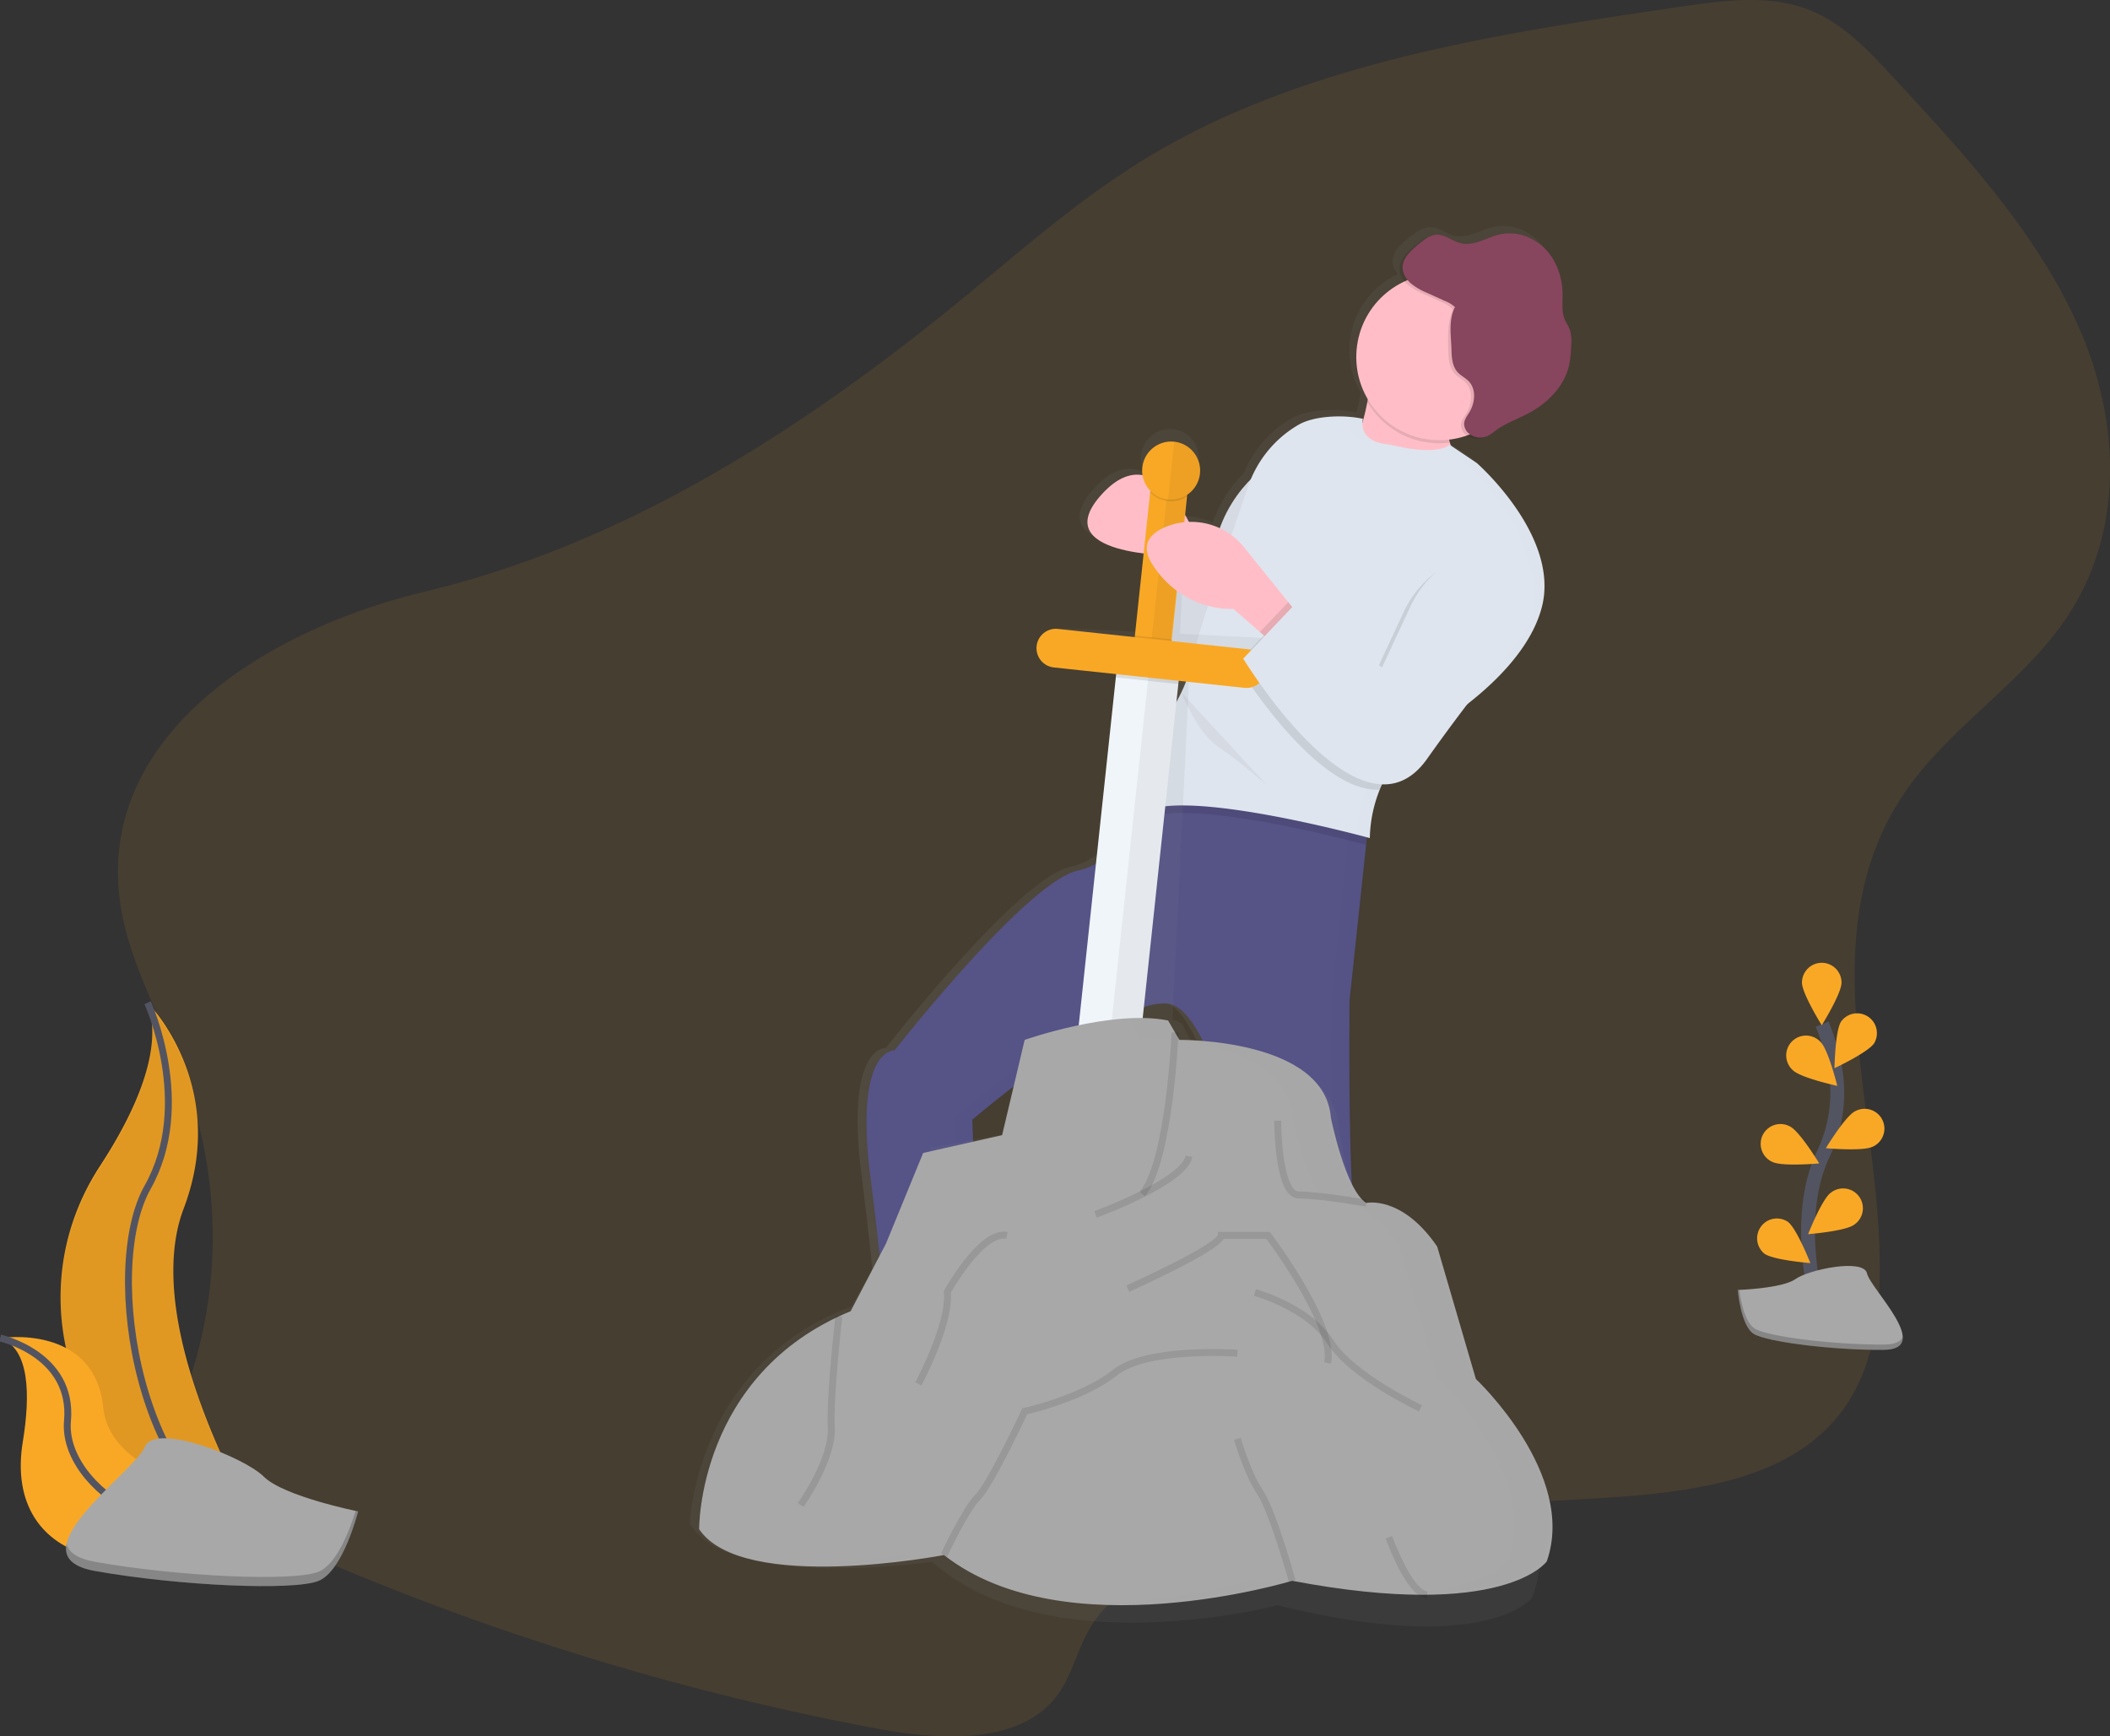 <svg viewBox="0 0 305 251" width="305" height="251" fill="none" xmlns="http://www.w3.org/2000/svg"><rect x="0" y="0" width="305" height="251" fill="#333333" stroke="none"/><g clip-path="url(#clip0)"><path opacity=".1" d="M17.18 128.836c.858 9.673 6.331 18.429 9.671 27.641a65.646 65.646 0 0 1 1.272 40.686c-.795 2.745-1.776 5.498-1.776 8.309 0 9.69 11.018 16.122 21.029 20.4a382.762 382.762 0 0 0 79.157 23.965c8.885 1.681 19.982 2.406 25.604-3.917 2.7-3.037 3.352-7.003 5.333-10.409 5.053-8.691 17.349-12.066 28.387-14a346.11 346.11 0 0 1 40.225-4.639c13.577-.765 28.992-1.432 37.991-10.363 5.719-5.679 7.384-13.515 7.612-20.916.747-24.28-10.831-50.553 4.03-71.581 6.23-8.819 16.405-15.26 22.59-24.105 8.953-12.816 8.181-29.093 2.119-42.752-6.062-13.658-16.8-25.271-27.383-36.652-3.5-3.762-7.235-7.676-12.491-9.421-5.47-1.817-11.672-.983-17.537-.123-26.679 3.902-54.371 8.154-76.747 21.558-11.112 6.656-20.394 15.289-30.311 23.228-21.415 17.154-46.224 32.998-74.502 39.772-22.973 5.504-46.339 20.349-44.274 43.319z" fill="#F9A826"/><path d="M210.879 221.623c.46-6.366.32-11.249-.286-11.747-.258-.215-.495-.989-.684-1.805.649-.487.998-1.057.841-1.719-.761-3.181-12.794-26.595-14.73-27.022-1.935-.427-1.535-35.124-1.535-35.124l2.825-26.469h-.04c.23-1.434.62-2.837 1.164-4.183.109-.267.223-.525.337-.78 2.339.083 4.576-.957 6.509-3.693 2.104-2.98 4.06-5.63 5.833-7.954 4.186-3.266 9.339-8.309 10.835-14.157 2.645-10.338-9.437-20.916-9.437-20.916l-3.76-2.536a7.845 7.845 0 0 1-.131-.43 10.517 10.517 0 0 1-.106-.418 11.928 11.928 0 0 0 2.548-.59c.373.257.806.412 1.257.451.451.039.905-.041 1.316-.23l.052-.029c.14-.035.277-.083.409-.143.411-.224.8-.488 1.161-.788 1.469-1.083 3.225-1.682 4.829-2.547 2.731-1.47 5.116-3.891 5.811-6.925.194-.984.299-1.983.312-2.986a5.802 5.802 0 0 0-.178-2.155c-.189-.55-.54-1.029-.76-1.567-.478-1.169-.286-2.487-.312-3.751-.034-2.381-.858-4.788-2.522-6.492-1.664-1.705-4.155-2.619-6.471-2.123-.62.144-1.228.336-1.819.573-.266.097-.529.201-.792.286-1.038.381-2.073.67-3.146.421-1.283-.301-2.402-1.381-3.717-1.226-.274.037-.541.118-.789.241a4.289 4.289 0 0 0-1.307.688 14.911 14.911 0 0 0-1.684 1.398c-.669.645-1.31 1.418-1.404 2.344-.023.383.03.767.155 1.129.126.362.322.696.577.983a12.082 12.082 0 0 0-3.999 3.006 12.117 12.117 0 0 0-2.445 4.37 12.145 12.145 0 0 0-.471 4.987c.191 1.677.73 3.296 1.582 4.752-.023.132-.047.266-.072.401a29.456 29.456 0 0 1-.715 3.003 2.705 2.705 0 0 1 .083-.544 11.302 11.302 0 0 0-.592-.115h-.091c-.179-.031-.36-.057-.543-.08h-.046c-2.748-.347-6.102-.04-8.007 1.052-3.124 1.803-5.566 4.59-6.946 7.928a19.644 19.644 0 0 0-4.515 7.163 9.765 9.765 0 0 0-4.506-.934c-2.317-4.584-6.697-10.297-12.439-4.192-6.043 6.427 1.378 8.309 6.465 8.862.168.589.431 1.146.778 1.65.368.559.772 1.093 1.209 1.599a.99.99 0 0 1-.503.026c-1.169-.327-1.084 11.644 4.146 15.137a29.323 29.323 0 0 1-3.357 6.168 34.658 34.658 0 0 0-4.498 8.965c-.54 1.665-.926 3.25-.818 4.155.011.104.032.207.063.307.014.042.03.083.049.123.018.037.039.072.063.106.022.03.047.058.074.083.026.024.054.045.083.063.03.017.062.032.095.043.033.01.068.016.102.02h.018c.038.003.076.003.114 0h.023c.042-.003.084-.009.126-.017h.028l.129-.035h.043l.131-.051.058-.023.143-.069.063-.031.163-.095.06-.034.203-.129.04-.026.26-.186c-.252.493-.543 1.028-.878 1.581-1.653 2.705-4.369 5.84-8.373 6.722-7.435 1.636-26.568 26.139-26.568 26.139s-5.899-.409-3.508 18.432c2.39 18.842 2.842 29.068 2.842 29.068l.106.065c-2.242 2.556-6.814 7.146-10.789 7.201-5.513.074-8.762 3.707-6.142 5.979 2.619 2.272 31.169-1.306 31.169-1.306s.188-7.476-1.17-10.911c.228-.202.442-.419.641-.65l-1.41-37.789s17.823-15.309 26.513-16.793c-.057-.032-.114-.06-.168-.089a6.119 6.119 0 0 1 1.661-.032c7.595 1.035 13.36 35.727 13.36 35.727s1.398 5.461 5.573 9.67c4.175 4.209 13.44 20.469 13.44 20.469l.386-.043.051.088c0 2.464-.374 6.163-2.287 9.049-3.146 4.75 5.681 6.59 5.681 6.59s6.42 1.785 6.878-4.582z" fill="url(#paint0_linear)"/><path d="M130.157 197.475s-6.643 8.748-12.139 8.825c-5.496.077-8.735 3.685-6.122 5.943 2.614 2.257 31.095-1.29 31.095-1.29s.269-10.75-2.196-12.32c-2.465-1.57-10.638-1.158-10.638-1.158zM201.488 207.976s1.018 6.928-2.122 11.653c-3.14 4.725 5.668 6.547 5.668 6.547s6.396 1.785 6.863-4.544c.466-6.329.314-11.174-.286-11.69-.601-.516-1.101-4.077-1.101-4.077l-9.022 2.111z" fill="#444176"/><path d="M201.208 210.598s-9.254-16.171-13.417-20.343c-4.164-4.172-5.562-9.616-5.562-9.616s-5.759-34.494-13.334-35.528c-7.575-1.034-28.355 16.761-28.355 16.761l1.481 37.557c-4.509 5.238-13.357-.332-13.357-.332s-.454-10.189-2.839-28.924c-2.385-18.736 3.491-18.338 3.491-18.338s19.065-24.354 26.482-25.981c4.004-.874 6.697-3.991 8.347-6.679a21.975 21.975 0 0 0 2.048-4.298l31.692 3.396-2.808 26.316s-.389 34.497 1.544 34.924c1.933.427 13.937 23.713 14.698 26.873.761 3.16-10.111 4.212-10.111 4.212z" fill="#565387"/><g opacity=".1" fill="#000"><path opacity=".1" d="M167.411 145.208a3.12 3.12 0 0 0-1.118-.398c-7.575-1.031-28.355 16.761-28.355 16.761l1.484 37.566c-1.353 1.57-3.097 2.169-4.861 2.238 2.679.624 5.782.573 7.912-1.911l-1.495-37.575s17.769-15.205 26.433-16.681zM211.751 206.438c-.761-3.152-12.765-26.446-14.698-26.873-1.933-.427-1.544-34.924-1.544-34.924l2.808-26.317-3.04-.327-2.808 26.317s-.389 34.497 1.544 34.924c1.933.427 13.938 23.713 14.698 26.873.515 2.14-4.289 3.306-7.466 3.836l.397.688s10.87-1.037 10.109-4.197z"/></g><path d="M216.675 73.873s-29.971-1.011-24.492-5.043c3.38-2.49 4.841-7.358 5.468-10.725.226-1.19.377-2.393.451-3.602 0 0 15.977-1.587 12.048 4.369-1.03 1.564-1.073 3.338-.572 5.103 1.409 4.974 7.097 9.896 7.097 9.896z" fill="#FFBEC7"/><path d="M184.074 66.642s-7.252 4.063-8.682 13.369c-1.43 9.306-2.605-.287-2.605-.287s-4.155 3.954-5.433 3.599c-1.278-.355-1.052 13.965 5.779 15.799 6.831 1.833 12.227-28.168 12.227-28.168l-1.286-4.312z" fill="#DFE5EE"/><path opacity=".05" d="M184.074 66.642s-7.252 4.063-8.682 13.369c-1.43 9.306-2.605-.287-2.605-.287s-4.155 3.954-5.433 3.599c-1.278-.355-1.052 13.965 5.779 15.799 6.831 1.833 12.227-28.168 12.227-28.168l-1.286-4.312z" fill="#000"/><path d="M173.676 79.824s-5.57-17.764-14.234-8.564c-8.665 9.2 10.451 9.04 10.451 9.04l3.783-.476z" fill="#FFBEC7"/><path opacity=".1" d="M210.152 58.877c-1.029 1.564-1.072 3.338-.572 5.103a11.987 11.987 0 0 1-6.849-1.132 12.02 12.02 0 0 1-5.081-4.741c.227-1.19.378-2.393.452-3.602 0 0 15.979-1.587 12.05 4.372z" fill="#000"/><path d="M219.943 53.325c.948-6.576-3.604-12.678-10.167-13.627-6.564-.95-12.653 3.611-13.601 10.187-.948 6.576 3.604 12.678 10.167 13.627 6.563.95 12.653-3.611 13.601-10.187z" fill="#FFBEC7"/><path opacity=".1" d="M197.885 118.278l-.412 3.848c-3.497-.937-27.488-7.163-32.567-3.421-.241.181-.495.343-.761.484a21.975 21.975 0 0 0 2.048-4.298l31.692 3.387z" fill="#000"/><path d="M222.88 87.738c-1.598 6.237-7.383 11.538-11.684 14.744a48.405 48.405 0 0 1-4.95 3.272s-4.452 2.599-6.808 8.407a19.725 19.725 0 0 0-1.43 6.991s-27.514-7.567-32.993-3.536c-2.88 2.121-2.425-.876-1.344-4.194a34.337 34.337 0 0 1 4.481-8.911c1.512-2.181 3.411-5.375 3.983-8.352.758-3.954 5.902-18.993 8.293-25.87 1.281-3.764 3.885-6.932 7.326-8.914 2.219-1.258 6.371-1.467 9.265-.828 0 0-.933 3.109 3.351 3.665.463.06.924.143 1.378.249 1.716.404 5.945 1.209 7.821-.149l3.892 2.616s12.053 10.532 9.419 20.81z" fill="#DFE5EE"/><path opacity=".1" d="M210.218 46.216c.272-.51.074-1.169-.314-1.599a4.264 4.264 0 0 0-1.456-.92l-2.611-1.186a9.09 9.09 0 0 1-2.427-1.433c-.698-.636-1.201-1.556-1.107-2.493.094-.937.732-1.69 1.401-2.329a14.894 14.894 0 0 1 1.679-1.39 3.644 3.644 0 0 1 1.632-.751c1.307-.155 2.422.92 3.704 1.22 1.93.453 3.786-.885 5.719-1.298 2.31-.493 4.806.418 6.454 2.112 1.647 1.693 2.482 4.089 2.516 6.455.02 1.258-.163 2.579.312 3.725.217.536.572 1.011.757 1.559.193.697.254 1.424.178 2.143a16.38 16.38 0 0 1-.301 2.98c-.692 3.017-3.071 5.421-5.793 6.876-1.601.86-3.351 1.456-4.815 2.53a7.271 7.271 0 0 1-1.144.782 2.613 2.613 0 0 1-2.557-.221 1.872 1.872 0 0 1-.623-.665c-.15-.27-.23-.573-.234-.882.028-.613.44-1.132.757-1.656.83-1.367 1.024-3.304-.08-4.464-.483-.507-1.144-.805-1.621-1.324-.766-.86-.858-2.097-.884-3.243-.074-2.14-.128-4.369.764-6.303" fill="#000"/><path d="M210.364 44.445a4.265 4.265 0 0 0-1.456-.92l-2.61-1.186a9.078 9.078 0 0 1-2.428-1.433c-.698-.636-1.201-1.556-1.107-2.493.095-.937.732-1.69 1.401-2.329a15.085 15.085 0 0 1 1.679-1.39 3.648 3.648 0 0 1 1.633-.751c1.307-.155 2.422.92 3.703 1.221 1.93.453 3.786-.885 5.719-1.298 2.311-.493 4.807.418 6.454 2.112 1.647 1.693 2.482 4.089 2.516 6.455.02 1.258-.163 2.579.312 3.725.217.536.572 1.011.758 1.559.193.697.253 1.424.177 2.143a16.347 16.347 0 0 1-.309 2.968c-.692 3.017-3.071 5.421-5.793 6.877-1.601.86-3.352 1.456-4.816 2.53a7.223 7.223 0 0 1-1.143.782 2.614 2.614 0 0 1-2.557-.221 1.865 1.865 0 0 1-.623-.665c-.15-.27-.23-.573-.235-.882.029-.613.441-1.132.758-1.656.829-1.367 1.024-3.304-.08-4.464-.483-.507-1.144-.805-1.621-1.324-.767-.86-.858-2.097-.884-3.243-.074-2.14-.437-4.157.455-6.103" fill="#88455E"/><path opacity=".1" d="M218.571 93.371c-1.759 2.037-4.289 5.074-7.366 9.111a48.405 48.405 0 0 1-4.95 3.272s-4.452 2.599-6.809 8.407c-9.37.493-20.697-18.171-20.697-18.171l7.418-7.785 12.645 9.054 4.117-8.839a14.888 14.888 0 0 1 4.886-5.865 14.853 14.853 0 0 1 7.144-2.668l.198-.017c2.633-.241 4.154 1.335 5.03 3.329a9.682 9.682 0 0 1 .657 5.319 9.673 9.673 0 0 1-2.273 4.852z" fill="#000"/><g opacity=".05" fill="#000"><path opacity=".05" d="M195.065 60.338s-.932 3.109 3.352 3.665c.463.06.923.143 1.378.249 1.275.306 2.575.503 3.883.587a25.602 25.602 0 0 1-1.93-.378c-.48-.115-.915-.189-1.378-.249-4.289-.556-3.351-3.665-3.351-3.665a15.645 15.645 0 0 0-2.56-.327c.209.037.412.074.606.117zM213.464 66.931l-3.892-2.616a3.35 3.35 0 0 1-.955.461l2.894 1.946s12.05 10.53 9.416 20.807c-1.598 6.237-7.383 11.538-11.684 14.744a48.405 48.405 0 0 1-4.95 3.272s-4.452 2.599-6.808 8.407a19.676 19.676 0 0 0-1.407 6.679c1.221.312 1.939.51 1.939.51.047-2.399.532-4.768 1.429-6.991 2.357-5.808 6.809-8.407 6.809-8.407a48.405 48.405 0 0 0 4.95-3.272c4.289-3.203 10.085-8.507 11.684-14.744 2.625-10.266-9.425-20.796-9.425-20.796zM163.07 117.407l-.206.143c.109.906.715 1.129 2.159.066 1.716-1.255 5.545-1.386 10.009-.971-5.279-.639-10.014-.67-11.962.762z"/></g><path opacity=".05" d="M170.768 100.101s2.21 5.731 5.279 7.808c3.068 2.077 7.086 5.599 7.086 5.599" fill="#000"/><path d="M212.566 203.346l-4.61-19.948c-1.967-3.274-3.989-5.034-5.685-5.971-2.184-1.346-3.923-1.338-4.472-1.289l-.617-.653c-2.351-3.327-3.598-12.034-3.598-12.034-.123-4.083-2.705-6.848-6.028-8.716-5.599-3.361-13.628-4.011-15.335-4.112l-1.361-2.713-.366-.089-.086-.172c-.286-.077-.609-.143-.921-.206l2.408-49.508.023-.478 9.508.464a2.874 2.874 0 0 0 2.004-.784 2.884 2.884 0 0 0 .903-1.958 2.888 2.888 0 0 0-.704-2.038 2.878 2.878 0 0 0-1.918-.98l-11.132-.544v-.241l1.041-21.392v-.241a4.377 4.377 0 0 0 1.191-1.441 4.383 4.383 0 0 0 .479-1.808 4.19 4.19 0 0 0-.215-1.64 4.199 4.199 0 0 0-.832-1.429 4.184 4.184 0 0 0-1.32-.994 4.172 4.172 0 0 0-3.233-.158 4.174 4.174 0 0 0-1.41.862 4.186 4.186 0 0 0-.966 1.341 4.194 4.194 0 0 0-.374 1.612c-.033.63.07 1.259.303 1.845a4.358 4.358 0 0 0 1.044 1.55v.241l-1.046 21.394v.241l-11.144-.527a2.877 2.877 0 0 0-2.005.784 2.888 2.888 0 0 0-.902 1.958 2.888 2.888 0 0 0 .704 2.038 2.876 2.876 0 0 0 1.917.98l9.045.441-.023.478-2.439 50.141c-3.497.441-6.953 1.16-10.335 2.152l-3.934 13.996-11.493 2.086-5.988 13.18-5.581 9.808c-.592.218-1.167.45-1.716.687-20.803 8.797-21.647 30.641-21.647 30.641 5.797 9.902 35.067 5.561 35.067 5.561 16.705 15.005 49.91 6.287 49.91 6.287 8.006 1.977 14.343 2.833 19.342 3.025 13.937.533 17.443-4.117 17.443-4.117 5.015-12.745-8.896-27.612-8.896-27.612z" fill="url(#paint1_linear)"/><path d="M166.45 69.363l-2.674 25.065 5.329.571 2.673-25.065-5.328-.571z" fill="#F9A826"/><path d="M161.541 95.598l-5.99 56.164 9.033.968 5.991-56.165-9.034-.967z" fill="#F0F5FA"/><path opacity=".05" d="M170.588 96.564l-4.401-.471-5.991 56.165 4.402.471 5.99-56.165z" fill="#000"/><path opacity=".1" d="M161.544 95.6l-.248 2.322 9.033.967.248-2.322-9.033-.967zM164.049 91.877l-.273 2.553 5.329.571.272-2.553-5.328-.571z" fill="#000"/><path d="M180.478 93.865l-27.56-2.951c-1.536-.164-2.914.949-3.078 2.487-.164 1.538.948 2.918 2.484 3.083l27.56 2.951c1.536.165 2.914-.949 3.078-2.487.164-1.538-.948-2.918-2.484-3.083z" fill="#F9A826"/><path d="M101.061 221.062s-.231-22.406 21.896-31.518l5.124-9.801 5.359-13.072 11.415-2.578 3.26-13.77s12.582-4.436 20.731-2.803l1.63 2.803s20.966-.232 21.896 11.203c0 0 2.096 10.503 5.124 12.371 0 0 5.124-1.166 10.249 6.304l5.59 19.139s14.675 13.771 10.249 26.375c0 0-6.057 8.635-36.805 2.802 0 0-32.845 10.028-50.328-3.725.02.003-29.099 5.604-35.39-3.73z" fill="#A8A8A8"/><path opacity=".1" d="M115.736 217.56s4.659-6.535 4.427-11.203c-.232-4.667 1.098-16.059 1.098-16.059M132.742 200.054s4.658-8.636 4.192-13.303c0 0 4.893-8.882 8.619-8.169M158.366 175.548s12.811-4.668 13.512-8.404M163.025 186.284s13.511-6.057 13.511-7.702h6.754s9.782 12.836 8.619 18.441M178.866 195.619s-13.045-.934-17.703 2.802c-4.658 3.736-13.045 5.601-13.045 5.601s-4.893 10.504-6.754 12.372c-1.862 1.868-4.893 8.404-4.893 8.404M178.866 207.991s1.387 4.899 3.26 7.701c1.873 2.802 4.658 12.836 4.658 12.836M200.762 222.228s2.956 8.243 5.556 8.309" stroke="#000" stroke-miterlimit="10"/><path opacity=".1" d="M181.397 186.845s7.681 2.081 10.892 7.12c3.211 5.04 13.031 9.613 13.031 9.613M184.688 162.01s0 10.736 3.029 10.736c3.028 0 9.785 1.177 9.785 1.177M169.856 149.268s-.775 18.547-4.733 23.346" stroke="#000" stroke-miterlimit="10"/><g opacity=".05" fill="#000"><path opacity=".05" d="M212.875 199.12l-5.591-19.14c-5.124-7.469-10.248-6.303-10.248-6.303-3.029-1.865-5.125-12.361-5.125-12.361-.932-11.437-21.895-11.203-21.895-11.203l-1.63-2.802c-2.065-.412-4.412-.438-6.766-.243.572.057 1.113.137 1.642.243l1.63 2.802s20.966-.232 21.895 11.203c0 0 2.096 10.504 5.124 12.372 0 0 5.125-1.166 10.249 6.304l5.59 19.139s14.675 13.759 10.249 26.366c0 0-2.988 4.26-15.422 4.773 16.76.616 20.546-4.773 20.546-4.773 4.427-12.607-10.248-26.377-10.248-26.377zM130.878 224.563c-4.932.883-9.918 1.424-14.924 1.619 5.833.223 11.904-.407 15.816-.949-.299-.217-.597-.441-.892-.67zM181.194 228.296a95.513 95.513 0 0 1-21.998 3.484c10.737.39 20.909-1.851 25.103-2.928-1.006-.169-2.044-.352-3.105-.556z"/></g><path opacity=".05" d="M171.689 69.805l-2.781-.298-2.425 22.743 2.781.298 2.425-22.743z" fill="#000"/><path opacity=".1" d="M171.786 69.942l-.194 1.822a4.189 4.189 0 0 1-2.767.677 4.193 4.193 0 0 1-2.561-1.25l.195-1.822 5.327.573z" fill="#000"/><path d="M173.456 68.473c.246-2.307-1.421-4.376-3.723-4.623-2.302-.246-4.368 1.424-4.614 3.73-.246 2.307 1.421 4.377 3.723 4.623 2.302.246 4.368-1.424 4.614-3.73z" fill="#F9A826"/><path opacity=".05" d="M173.465 68.484a4.203 4.203 0 0 1-1.539 2.82 4.185 4.185 0 0 1-3.077.905l.892-8.355a4.185 4.185 0 0 1 2.82 1.541c.346.43.604.924.759 1.454.155.53.204 1.085.145 1.635z" fill="#000"/><path d="M187.831 89.042l-2.923 4.748-2.796-2.433-3.832-3.335s-7.086.573-11.621-6.303c-1.945-2.943-.432-4.627 1.927-5.587a9.775 9.775 0 0 1 6.131-.36 9.79 9.79 0 0 1 5.139 3.369l7.975 9.902z" fill="#FFBEC7"/><path opacity=".1" d="M187.831 89.042l-2.92 4.748-2.796-2.436 4.109-4.309 1.607 1.997z" fill="#000"/><path d="M203.89 87.644l-4.118 8.836-12.656-9.054-7.406 7.785s16.991 27.998 26.565 14.503c5.808-8.197 10.486-13.905 13.262-17.122a9.664 9.664 0 0 0 2.278-4.851c.287-1.8.059-3.644-.656-5.32-.875-2.006-2.396-3.567-5.03-3.329l-.197.02a14.846 14.846 0 0 0-7.151 2.665 14.889 14.889 0 0 0-4.891 5.867z" fill="#DFE5EE"/><path d="M262.845 189.209s-3.792-12.893.712-22.389a20.396 20.396 0 0 0 1.644-12.778 34.252 34.252 0 0 0-1.804-5.997" stroke="#535461" stroke-width="2" stroke-miterlimit="10"/><path d="M266.193 142.045c0 1.582-2.859 6.163-2.859 6.163s-2.86-4.584-2.86-6.163c0-.76.302-1.489.838-2.026a2.858 2.858 0 0 1 2.022-.839c.758 0 1.486.302 2.022.839.536.537.837 1.266.837 2.026zM270.917 150.798c-.858 1.327-5.742 3.619-5.742 3.619s.089-5.404.947-6.73c.428-.6 1.07-1.012 1.792-1.15a2.853 2.853 0 0 1 2.089.41 2.865 2.865 0 0 1 1.228 1.742c.17.717.058 1.473-.314 2.109zM270.709 165.76c-1.41.711-6.78.221-6.78.221s2.799-4.619 4.206-5.329a2.85 2.85 0 0 1 2.232-.24c.369.113.712.3 1.007.549.295.249.537.556.71.901.174.345.276.722.301 1.107.025.386-.029.773-.158 1.138-.128.364-.329.699-.59.984-.261.284-.577.513-.928.672v-.003zM268.009 177.046c-1.269.94-6.645 1.364-6.645 1.364s1.978-5.025 3.248-5.965c.3-.246.646-.428 1.018-.535a2.848 2.848 0 0 1 1.147-.09c.384.048.754.174 1.088.369.335.196.626.458.856.77a2.869 2.869 0 0 1 .518 2.197 2.862 2.862 0 0 1-1.23 1.89zM259.176 154.726c1.144 1.101 6.403 2.244 6.403 2.244s-1.29-5.246-2.422-6.346a2.847 2.847 0 0 0-.938-.674 2.844 2.844 0 0 0-1.127-.248c-.388-.005-.774.069-1.132.219-.359.149-.684.37-.955.649a2.872 2.872 0 0 0-.621.974c-.138.364-.202.752-.186 1.141.016.389.111.771.28 1.122.168.351.405.664.698.919zM256.188 167.961c1.41.71 6.78.221 6.78.221s-2.8-4.619-4.207-5.33a2.844 2.844 0 0 0-1.091-.348 2.859 2.859 0 0 0-1.141.109 2.841 2.841 0 0 0-1.006.549 2.868 2.868 0 0 0-.711.9c-.174.345-.276.722-.3 1.108a2.87 2.87 0 0 0 .157 1.137c.129.365.329.699.59.984.261.285.577.514.929.673v-.003zM255.041 181.227c1.27.939 6.646 1.363 6.646 1.363s-1.979-5.025-3.249-5.965a2.853 2.853 0 0 0-2.078-.439c-.724.126-1.371.527-1.808 1.119a2.871 2.871 0 0 0-.538 2.059c.091.73.459 1.397 1.027 1.863zM21.338 144.948s11.964 11.988 5.21 29.775 11.587 47.367 11.587 47.367-.197-.028-.572-.092c-24.572-4.346-36.779-32.502-23.116-53.421 5.081-7.779 9.251-16.902 6.891-23.629z" fill="#F9A826"/><path opacity=".1" d="M21.338 145.145s11.964 11.988 5.21 29.776c-6.754 17.787 11.587 47.367 11.587 47.367s-.197-.029-.572-.092c-24.569-4.346-36.776-32.514-23.113-53.43 5.079-7.767 9.248-16.905 6.889-23.621z" fill="#000"/><path d="M21.338 144.948s6.754 14.692 0 26.68-1.144 45.629 16.788 50.462" stroke="#535461" stroke-miterlimit="10"/><path d="M.032 193.43s13.651-2.178 14.895 10.079c1.244 12.258 26.25 13.965 26.25 13.965l-.469.307c-20.646 13.581-40.385 8.65-37.408-9.384 1.092-6.701 1.015-13.435-3.268-14.967z" fill="#F9A826"/><path d="M.032 193.429s10.597 2.33 9.722 11.986c-.875 9.655 15.739 21.228 31.423 12.059" stroke="#535461" stroke-miterlimit="10"/><path d="M251.204 186.473s6.408-.198 8.338-1.576c1.93-1.378 9.857-3.023 10.334-.814.478 2.209 9.628 10.988 2.397 11.048-7.232.061-16.809-1.128-18.736-2.292-1.927-1.163-2.333-6.366-2.333-6.366z" fill="#A8A8A8"/><path opacity=".2" d="M272.401 194.364c-7.234.057-16.808-1.129-18.735-2.293-1.467-.896-2.053-4.108-2.248-5.592h-.214s.406 5.177 2.333 6.355c1.927 1.177 11.501 2.363 18.736 2.292 2.087-.017 2.808-.762 2.77-1.863-.291.671-1.089 1.086-2.642 1.101z" fill="#000"/><path d="M51.763 218.488s-10.755-2.16-13.629-5.025c-2.874-2.865-15.77-7.899-17.203-4.298-1.433 3.602-19.348 15.787-7.16 17.942 12.187 2.155 28.672 2.865 32.255 1.433 3.583-1.433 5.736-10.052 5.736-10.052z" fill="#A8A8A8"/><path opacity=".2" d="M13.771 225.783c12.187 2.155 28.672 2.865 32.255 1.433 2.731-1.095 4.627-6.349 5.376-8.796l.357.074s-2.15 8.619-5.733 10.054c-3.583 1.436-20.071.719-32.255-1.432-3.517-.622-4.524-2.083-4.144-3.931.297 1.197 1.524 2.125 4.144 2.598z" fill="#000"/></g><defs><linearGradient id="paint0_linear" x1="159.701" y1="221.516" x2="180.353" y2="28.648" gradientUnits="userSpaceOnUse"><stop stop-color="gray" stop-opacity=".25"/><stop offset=".54" stop-color="gray" stop-opacity=".12"/><stop offset="1" stop-color="gray" stop-opacity=".1"/></linearGradient><linearGradient id="paint1_linear" x1="68765.1" y1="147585" x2="74154.8" y2="43231.4" gradientUnits="userSpaceOnUse"><stop stop-color="gray" stop-opacity=".25"/><stop offset=".54" stop-color="gray" stop-opacity=".12"/><stop offset="1" stop-color="gray" stop-opacity=".1"/></linearGradient><clipPath id="clip0"><path fill="#fff" d="M0 0h305v251H0z"/></clipPath></defs></svg>